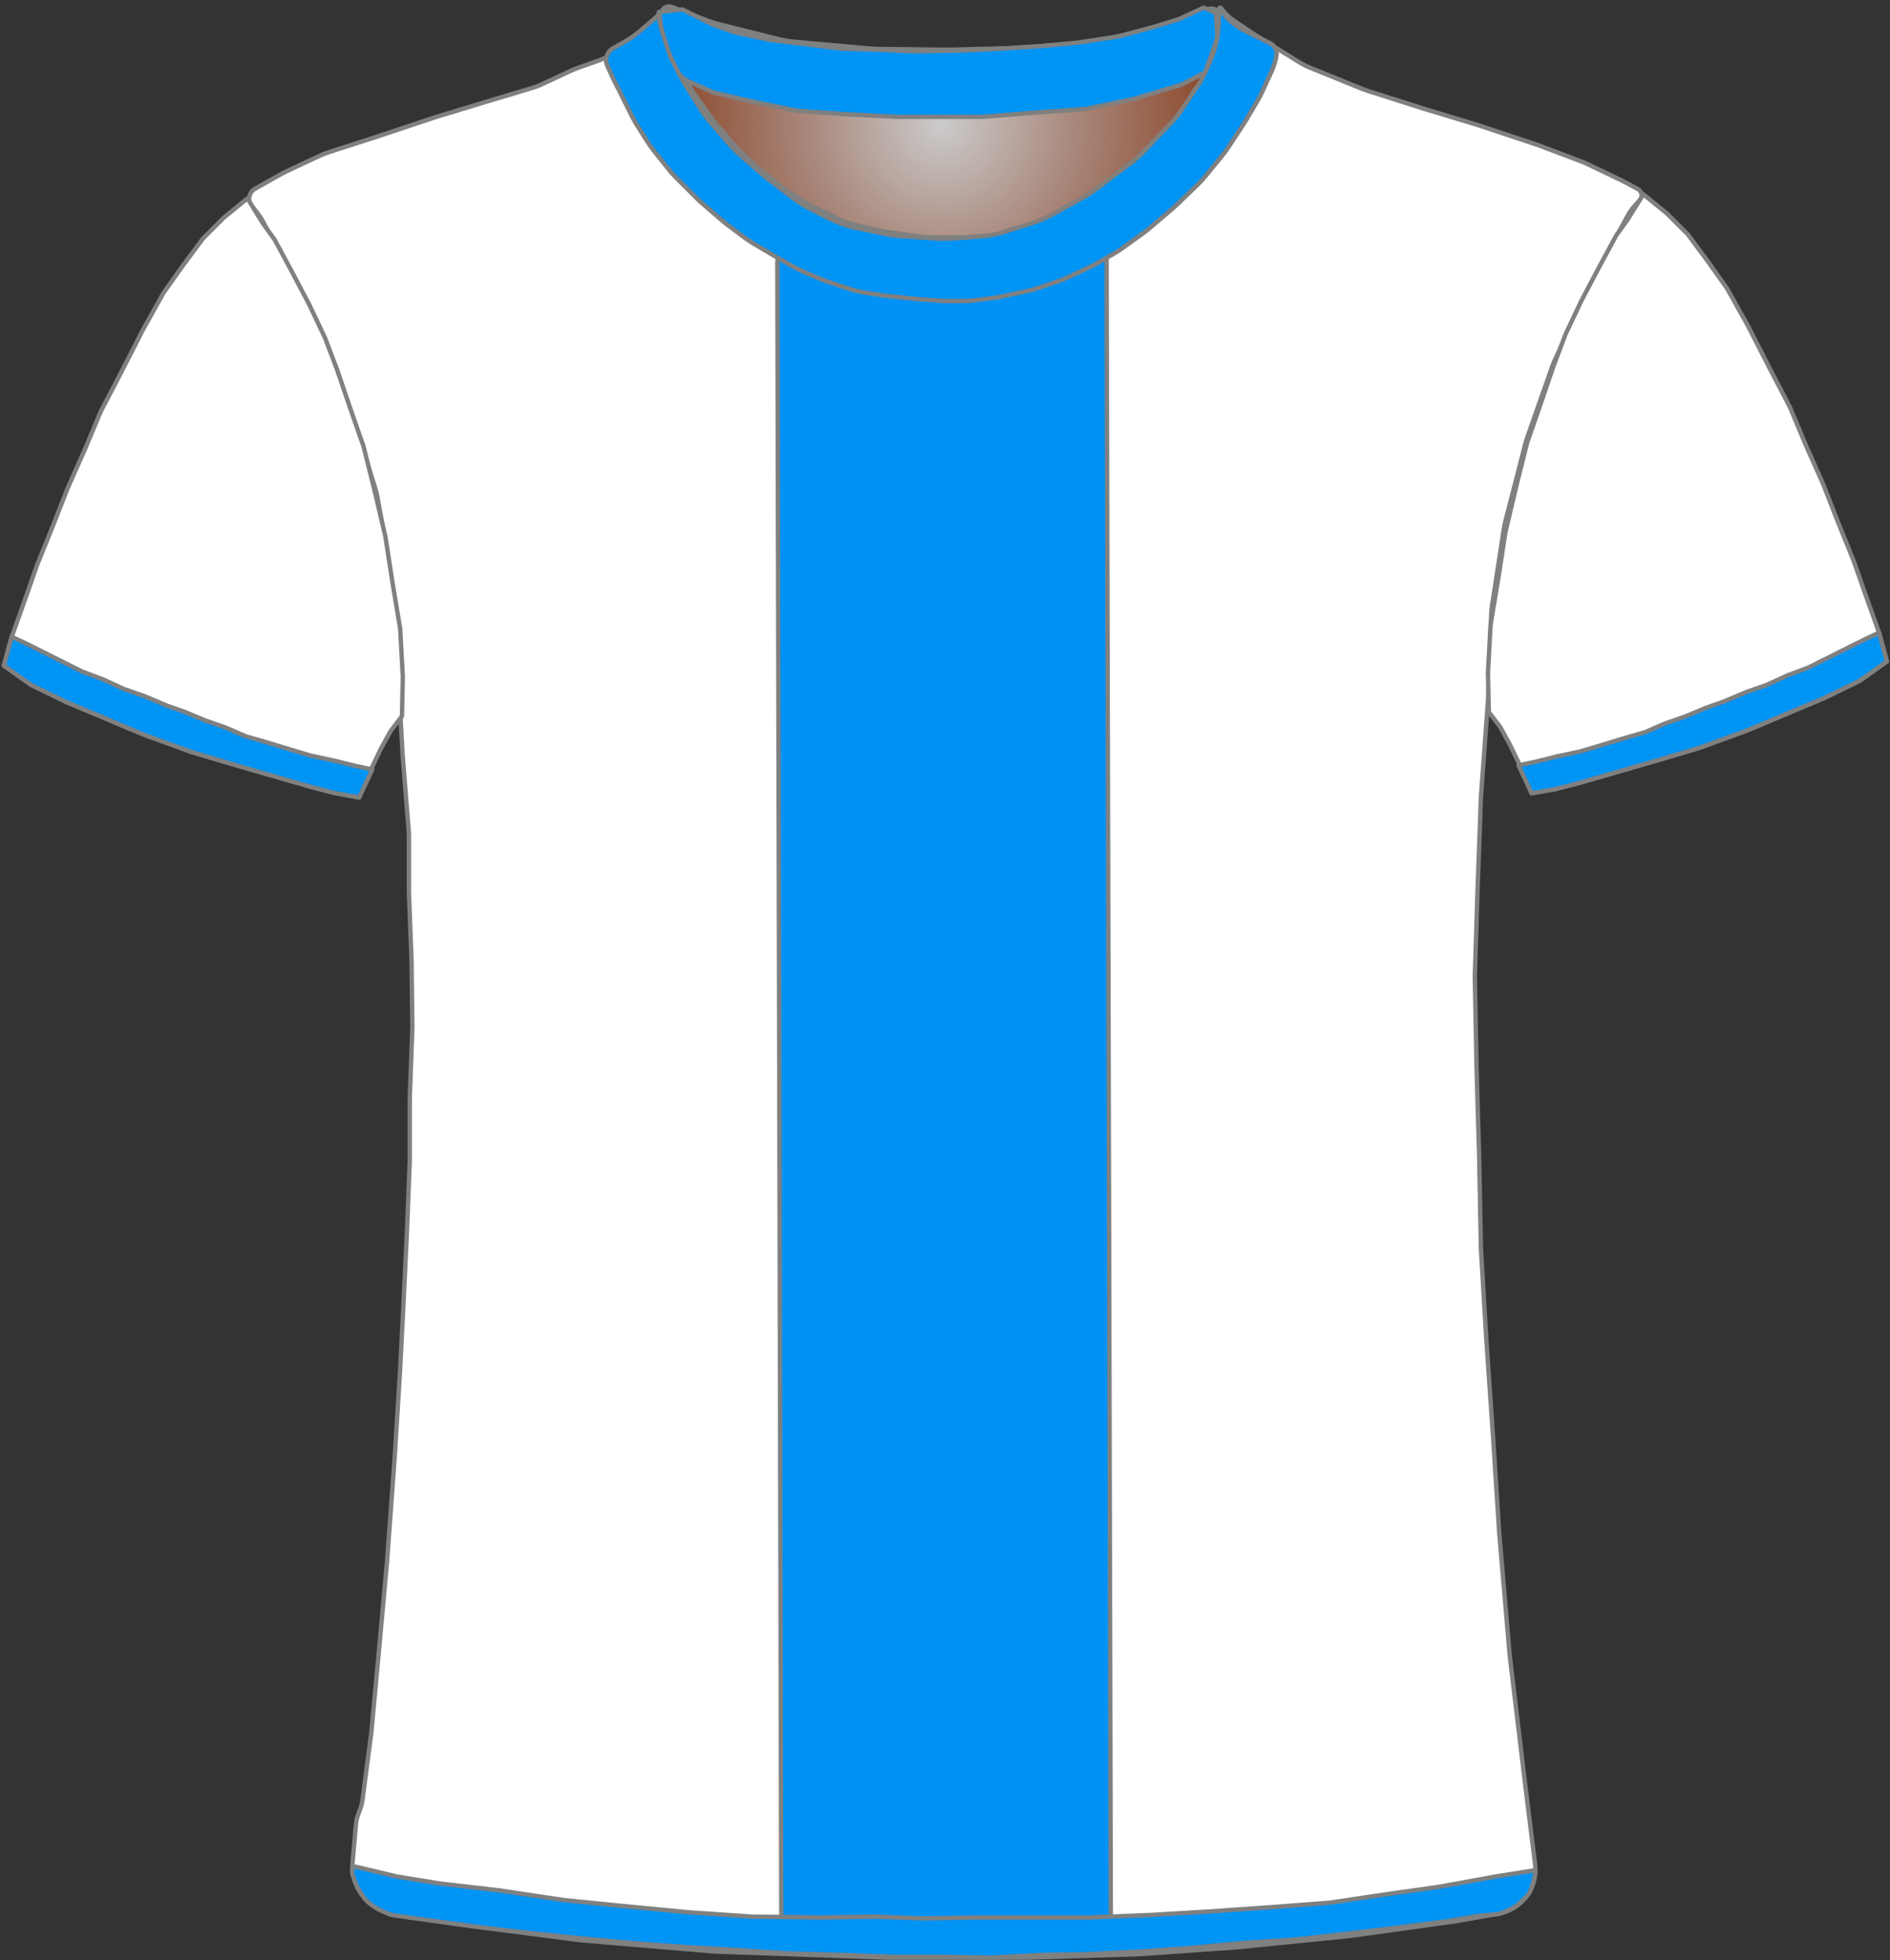 <?xml version="1.0" encoding="UTF-8" standalone="no"?>
<!DOCTYPE svg PUBLIC "-//W3C//DTD SVG 1.1//EN" "http://www.w3.org/Graphics/SVG/1.1/DTD/svg11.dtd">
<svg xmlns:xl="http://www.w3.org/1999/xlink" xmlns:dc="http://purl.org/dc/elements/1.1/" xmlns="http://www.w3.org/2000/svg" version="1.1" viewBox="312 168 433 449" width="433" height="449">
  <rect x="312" y="168" width="433" height="449" fill="#333333" stroke="none"/>
  <defs>
    <radialGradient cx="0" cy="0" r="1" id="Gradient" gradientUnits="userSpaceOnUse">
      <stop offset="0" stop-color="#cbcbcb"/>
      <stop offset=".434" stop-color="#a9887c"/>
      <stop offset="1" stop-color="#843918"/>
    </radialGradient>
    <radialGradient id="Obj_Gradient" xl:href="#Gradient" gradientTransform="translate(527.646 196.4) scale(70.263)"/>
  </defs>
  <g id="Canvas_217" stroke-opacity="1" fill-opacity="1" stroke-dasharray="none" fill="none" stroke="none">
    <title>Canvas 217</title>
    <g id="Canvas_217_Capa_1">
      <title>Capa 1</title>
      <g id="Graphic_12">
        <path d="M 465.892 169.59 L 474.058 172.708 C 474.916 173.036 475.793 173.312 476.684 173.534 L 490.401 176.964 C 491.563 177.254 492.745 177.453 493.938 177.56 L 511.464 179.121 C 512.052 179.174 512.641 179.204 513.232 179.211 L 528.711 179.395 C 529.001 179.398 529.291 179.396 529.582 179.389 L 544.005 179.014 C 544.366 179.005 544.726 178.987 545.086 178.96 L 559.457 177.909 C 560.449 177.836 561.434 177.7 562.408 177.5 L 573.981 175.122 C 575.023 174.907 576.049 174.621 577.051 174.265 L 588.803 170.09 C 589.894 169.703 591.097 170.234 591.546 171.3 L 591.546 171.3 C 592.068 172.54 592.22 173.905 591.984 175.229 L 591.803 176.24 C 591.499 177.941 591.005 179.603 590.329 181.193 L 588.786 184.824 C 588.227 186.139 587.547 187.398 586.755 188.586 L 583.069 194.115 C 582.322 195.236 581.477 196.29 580.545 197.263 L 574.25 203.838 C 573.382 204.744 572.441 205.578 571.437 206.332 L 563.062 212.613 C 562.186 213.27 561.264 213.864 560.303 214.39 L 553.117 218.321 C 551.806 219.039 550.428 219.627 549.003 220.077 L 542.33 222.184 C 540.613 222.726 538.839 223.065 537.043 223.193 L 530.156 223.685 C 529.084 223.762 528.008 223.763 526.935 223.689 L 518.499 223.107 C 517.465 223.036 516.437 222.895 515.422 222.685 L 508.286 221.208 C 506.334 220.804 504.443 220.149 502.66 219.257 L 498.001 216.927 C 496.767 216.31 495.591 215.584 494.487 214.756 L 488.805 210.494 C 488.366 210.165 487.939 209.82 487.524 209.46 L 481.769 204.462 C 480.955 203.755 480.191 202.991 479.484 202.177 L 475.079 197.104 C 474.325 196.236 473.637 195.312 473.021 194.341 L 469.287 188.453 C 468.927 187.885 468.591 187.301 468.282 186.703 L 466.661 183.57 C 466.052 182.392 465.546 181.164 465.149 179.899 L 463.868 175.826 C 463.654 175.142 463.471 174.449 463.321 173.749 L 463.246 173.4 C 463.051 172.492 463.159 171.544 463.551 170.703 L 463.646 170.5 C 464.041 169.655 465.021 169.258 465.892 169.59 Z" fill="url(#Obj_Gradient)"/>
        <path d="M 465.892 169.59 L 474.058 172.708 C 474.916 173.036 475.793 173.312 476.684 173.534 L 490.401 176.964 C 491.563 177.254 492.745 177.453 493.938 177.56 L 511.464 179.121 C 512.052 179.174 512.641 179.204 513.232 179.211 L 528.711 179.395 C 529.001 179.398 529.291 179.396 529.582 179.389 L 544.005 179.014 C 544.366 179.005 544.726 178.987 545.086 178.96 L 559.457 177.909 C 560.449 177.836 561.434 177.7 562.408 177.5 L 573.981 175.122 C 575.023 174.907 576.049 174.621 577.051 174.265 L 588.803 170.09 C 589.894 169.703 591.097 170.234 591.546 171.3 L 591.546 171.3 C 592.068 172.54 592.22 173.905 591.984 175.229 L 591.803 176.24 C 591.499 177.941 591.005 179.603 590.329 181.193 L 588.786 184.824 C 588.227 186.139 587.547 187.398 586.755 188.586 L 583.069 194.115 C 582.322 195.236 581.477 196.29 580.545 197.263 L 574.25 203.838 C 573.382 204.744 572.441 205.578 571.437 206.332 L 563.062 212.613 C 562.186 213.27 561.264 213.864 560.303 214.39 L 553.117 218.321 C 551.806 219.039 550.428 219.627 549.003 220.077 L 542.33 222.184 C 540.613 222.726 538.839 223.065 537.043 223.193 L 530.156 223.685 C 529.084 223.762 528.008 223.763 526.935 223.689 L 518.499 223.107 C 517.465 223.036 516.437 222.895 515.422 222.685 L 508.286 221.208 C 506.334 220.804 504.443 220.149 502.66 219.257 L 498.001 216.927 C 496.767 216.31 495.591 215.584 494.487 214.756 L 488.805 210.494 C 488.366 210.165 487.939 209.82 487.524 209.46 L 481.769 204.462 C 480.955 203.755 480.191 202.991 479.484 202.177 L 475.079 197.104 C 474.325 196.236 473.637 195.312 473.021 194.341 L 469.287 188.453 C 468.927 187.885 468.591 187.301 468.282 186.703 L 466.661 183.57 C 466.052 182.392 465.546 181.164 465.149 179.899 L 463.868 175.826 C 463.654 175.142 463.471 174.449 463.321 173.749 L 463.246 173.4 C 463.051 172.492 463.159 171.544 463.551 170.703 L 463.646 170.5 C 464.041 169.655 465.021 169.258 465.892 169.59 Z" stroke="#7f8080" stroke-linecap="round" stroke-linejoin="round" stroke-width="1"/>
      </g>
      <g id="Graphic_11">
        <path d="M 401.86 606.264 L 415.603 608.554 C 415.786 608.585 415.97 608.612 416.154 608.636 L 444.508 612.352 C 444.754 612.384 445.002 612.41 445.249 612.431 L 475.492 614.968 C 475.749 614.989 476.006 615.005 476.264 615.014 L 515.195 616.39 C 515.383 616.397 515.572 616.4 515.76 616.4 L 547.228 616.4 C 547.394 616.4 547.561 616.397 547.727 616.392 L 572.762 615.61 C 572.972 615.603 573.183 615.593 573.392 615.578 L 595.44 614.017 C 595.598 614.006 595.757 613.992 595.914 613.976 L 621.175 611.431 C 621.377 611.41 621.578 611.386 621.779 611.358 L 645.572 608.043 C 645.776 608.014 645.979 607.982 646.182 607.946 L 655.378 606.3 C 660.705 605.347 664.356 600.393 663.689 595.023 L 661.482 577.232 C 661.479 577.211 661.476 577.189 661.474 577.168 L 657.91 547.47 C 657.888 547.29 657.87 547.11 657.854 546.93 L 655.492 519.37 C 655.482 519.257 655.474 519.143 655.467 519.029 L 654.08 497.438 C 654.078 497.413 654.077 497.387 654.075 497.362 L 652.483 474.276 C 652.479 474.225 652.476 474.175 652.473 474.124 L 651.297 454.322 C 651.284 454.107 651.275 453.893 651.271 453.678 L 650.879 433.083 C 650.878 433.028 650.877 432.972 650.875 432.917 L 650.28 412.683 C 650.278 412.628 650.277 412.572 650.276 412.517 L 649.885 392.008 C 649.88 391.736 649.882 391.464 649.891 391.193 L 650.476 372.833 C 650.477 372.811 650.478 372.789 650.479 372.767 L 651.267 350.898 C 651.274 350.699 651.285 350.501 651.299 350.303 L 652.857 329.082 C 652.871 328.894 652.881 328.706 652.888 328.517 L 653.643 308.618 C 653.666 308.007 653.724 307.397 653.817 306.792 L 656.556 288.988 C 656.637 288.463 656.744 287.942 656.877 287.428 L 661.505 269.47 C 661.62 269.024 661.754 268.582 661.908 268.147 L 667.628 251.908 C 667.794 251.436 667.982 250.973 668.192 250.519 L 673.723 238.534 C 673.826 238.311 673.934 238.091 674.047 237.874 L 679.409 227.532 C 679.455 227.444 679.501 227.356 679.549 227.269 L 684.765 217.652 C 685.502 216.293 686.452 215.06 687.578 214 L 687.578 214 C 688.253 213.365 688.285 212.302 687.649 211.627 C 687.525 211.495 687.38 211.383 687.22 211.298 L 684.006 209.576 C 683.787 209.459 683.566 209.347 683.342 209.24 L 675.488 205.491 C 675.081 205.297 674.667 205.12 674.245 204.961 L 664.57 201.31 C 664.375 201.237 664.179 201.167 663.981 201.101 L 651.286 196.87 C 651.147 196.823 651.007 196.779 650.867 196.736 L 637.983 192.832 C 637.913 192.811 637.842 192.789 637.772 192.766 L 625.268 188.788 C 624.875 188.663 624.486 188.522 624.103 188.367 L 612.127 183.507 C 611.296 183.17 610.494 182.763 609.73 182.291 L 600.111 176.344 C 599.955 176.248 599.801 176.149 599.649 176.048 L 594.759 172.788 C 593.778 172.133 592.906 171.327 592.178 170.4 L 592.178 170.4 C 592.072 170.266 591.877 170.242 591.743 170.348 C 591.64 170.429 591.599 170.565 591.641 170.689 L 591.778 171.1 C 592.237 172.478 592.341 173.949 592.082 175.378 L 591.686 177.551 C 591.415 179.043 590.933 180.488 590.255 181.844 L 588.723 184.909 C 588.426 185.502 588.093 186.077 587.725 186.629 L 584.521 191.434 C 584.093 192.077 583.618 192.688 583.101 193.263 L 578.539 198.332 C 578.498 198.377 578.457 198.423 578.415 198.468 L 572.421 204.976 C 571.793 205.657 571.107 206.283 570.371 206.846 L 565.347 210.688 C 564.901 211.029 564.437 211.346 563.958 211.639 L 557.471 215.594 C 556.81 215.997 556.12 216.352 555.407 216.656 L 548.291 219.684 C 547.483 220.027 546.649 220.304 545.796 220.511 L 541.717 221.5 C 540.892 221.7 540.053 221.834 539.206 221.9 L 533.506 222.35 C 533.087 222.383 532.667 222.4 532.247 222.4 L 525.215 222.4 C 524.458 222.4 523.701 222.346 522.952 222.239 L 515.005 221.104 C 514.52 221.035 514.039 220.943 513.562 220.83 L 507.601 219.41 C 506.456 219.138 505.344 218.739 504.286 218.223 L 498.006 215.156 C 497.521 214.919 497.048 214.657 496.589 214.373 L 492.377 211.758 C 491.778 211.387 491.204 210.975 490.659 210.528 L 486.213 206.876 C 485.99 206.692 485.771 206.502 485.557 206.307 L 481.755 202.821 C 481.304 202.407 480.877 201.968 480.476 201.505 L 476.357 196.753 C 476.038 196.385 475.735 196.002 475.451 195.605 L 471.021 189.436 C 470.526 188.746 470.087 188.019 469.707 187.26 L 467.131 182.107 C 467.095 182.036 467.06 181.964 467.026 181.892 L 465.778 179.3 C 464.927 177.533 464.571 175.569 464.749 173.616 L 464.929 171.633 C 464.953 171.372 464.76 171.14 464.498 171.116 C 464.336 171.101 464.177 171.171 464.078 171.3 L 464.078 171.3 C 463.414 172.162 462.634 172.929 461.76 173.576 L 457.863 176.463 C 457.739 176.554 457.614 176.644 457.488 176.732 L 452.866 179.954 C 451.679 180.781 450.386 181.443 449.021 181.923 L 444.414 183.541 C 443.923 183.714 443.441 183.91 442.97 184.129 L 436.123 187.314 C 435.427 187.637 434.708 187.911 433.973 188.131 L 423.103 191.392 C 423.086 191.398 423.069 191.403 423.053 191.408 L 412.084 194.737 C 411.947 194.779 411.809 194.823 411.673 194.868 L 398.751 199.175 C 398.702 199.192 398.653 199.208 398.604 199.224 L 387.236 202.891 C 386.598 203.097 385.973 203.343 385.365 203.627 L 377.433 207.34 C 377.063 207.513 376.699 207.701 376.343 207.902 L 370.397 211.263 C 369.144 211.971 368.703 213.561 369.411 214.814 C 369.488 214.95 369.577 215.08 369.678 215.2 L 370.542 216.237 C 371.297 217.143 371.949 218.13 372.487 219.179 L 375.564 225.179 C 375.64 225.326 375.718 225.472 375.798 225.617 L 379.752 232.773 C 379.836 232.924 379.917 233.077 379.995 233.231 L 384.104 241.269 C 384.353 241.756 384.577 242.256 384.775 242.766 L 388.257 251.748 C 388.271 251.783 388.284 251.817 388.298 251.852 L 391.894 260.938 C 392.017 261.246 392.129 261.558 392.232 261.873 L 394.853 269.926 C 394.87 269.975 394.885 270.025 394.901 270.075 L 397.973 279.833 C 398.176 280.477 398.338 281.133 398.458 281.798 L 400.443 292.807 C 400.466 292.936 400.488 293.064 400.508 293.193 L 402.213 304.187 C 402.256 304.462 402.292 304.739 402.32 305.016 L 403.207 313.713 C 403.254 314.171 403.281 314.63 403.288 315.091 L 403.472 327.066 C 403.476 327.289 403.484 327.511 403.497 327.733 L 404.267 341.215 C 404.274 341.338 404.283 341.462 404.292 341.585 L 405.626 358.159 C 405.66 358.586 405.678 359.014 405.678 359.443 L 405.678 371.892 C 405.678 372.097 405.682 372.302 405.689 372.507 L 406.27 387.596 C 406.275 387.732 406.278 387.868 406.28 388.004 L 406.472 402.8 C 406.476 403.067 406.473 403.333 406.463 403.6 L 405.889 419.104 C 405.881 419.301 405.878 419.499 405.878 419.696 L 405.878 433.292 C 405.878 433.497 405.874 433.702 405.866 433.907 L 405.281 449.122 C 405.279 449.174 405.276 449.226 405.274 449.278 L 404.478 465.781 C 404.478 465.793 404.477 465.807 404.477 465.819 L 403.682 481.511 C 403.679 481.57 403.676 481.63 403.672 481.689 L 402.483 500.91 C 402.479 500.97 402.475 501.03 402.471 501.09 L 400.688 525.459 C 400.681 525.553 400.673 525.647 400.665 525.74 L 398.879 545.385 C 398.878 545.395 398.877 545.405 398.876 545.415 L 397.105 564.5 C 397.087 564.7 397.065 564.9 397.038 565.099 L 395.078 580.072 C 394.945 581.086 394.676 582.078 394.278 583.02 L 394.278 583.02 C 393.88 583.961 393.631 584.957 393.541 585.975 L 392.778 594.52 C 392.27 600.207 396.228 605.325 401.86 606.264 Z" fill="white"/>
        <path d="M 401.86 606.264 L 415.603 608.554 C 415.786 608.585 415.97 608.612 416.154 608.636 L 444.508 612.352 C 444.754 612.384 445.002 612.41 445.249 612.431 L 475.492 614.968 C 475.749 614.989 476.006 615.005 476.264 615.014 L 515.195 616.39 C 515.383 616.397 515.572 616.4 515.76 616.4 L 547.228 616.4 C 547.394 616.4 547.561 616.397 547.727 616.392 L 572.762 615.61 C 572.972 615.603 573.183 615.593 573.392 615.578 L 595.44 614.017 C 595.598 614.006 595.757 613.992 595.914 613.976 L 621.175 611.431 C 621.377 611.41 621.578 611.386 621.779 611.358 L 645.572 608.043 C 645.776 608.014 645.979 607.982 646.182 607.946 L 655.378 606.3 C 660.705 605.347 664.356 600.393 663.689 595.023 L 661.482 577.232 C 661.479 577.211 661.476 577.189 661.474 577.168 L 657.91 547.47 C 657.888 547.29 657.87 547.11 657.854 546.93 L 655.492 519.37 C 655.482 519.257 655.474 519.143 655.467 519.029 L 654.08 497.438 C 654.078 497.413 654.077 497.387 654.075 497.362 L 652.483 474.276 C 652.479 474.225 652.476 474.175 652.473 474.124 L 651.297 454.322 C 651.284 454.107 651.275 453.893 651.271 453.678 L 650.879 433.083 C 650.878 433.028 650.877 432.972 650.875 432.917 L 650.28 412.683 C 650.278 412.628 650.277 412.572 650.276 412.517 L 649.885 392.008 C 649.88 391.736 649.882 391.464 649.891 391.193 L 650.476 372.833 C 650.477 372.811 650.478 372.789 650.479 372.767 L 651.267 350.898 C 651.274 350.699 651.285 350.501 651.299 350.303 L 652.857 329.082 C 652.871 328.894 652.881 328.706 652.888 328.517 L 653.643 308.618 C 653.666 308.007 653.724 307.397 653.817 306.792 L 656.556 288.988 C 656.637 288.463 656.744 287.942 656.877 287.428 L 661.505 269.47 C 661.62 269.024 661.754 268.582 661.908 268.147 L 667.628 251.908 C 667.794 251.436 667.982 250.973 668.192 250.519 L 673.723 238.534 C 673.826 238.311 673.934 238.091 674.047 237.874 L 679.409 227.532 C 679.455 227.444 679.501 227.356 679.549 227.269 L 684.765 217.652 C 685.502 216.293 686.452 215.06 687.578 214 L 687.578 214 C 688.253 213.365 688.285 212.302 687.649 211.627 C 687.525 211.495 687.38 211.383 687.22 211.298 L 684.006 209.576 C 683.787 209.459 683.566 209.347 683.342 209.24 L 675.488 205.491 C 675.081 205.297 674.667 205.12 674.245 204.961 L 664.57 201.31 C 664.375 201.237 664.179 201.167 663.981 201.101 L 651.286 196.87 C 651.147 196.823 651.007 196.779 650.867 196.736 L 637.983 192.832 C 637.913 192.811 637.842 192.789 637.772 192.766 L 625.268 188.788 C 624.875 188.663 624.486 188.522 624.103 188.367 L 612.127 183.507 C 611.296 183.17 610.494 182.763 609.73 182.291 L 600.111 176.344 C 599.955 176.248 599.801 176.149 599.649 176.048 L 594.759 172.788 C 593.778 172.133 592.906 171.327 592.178 170.4 L 592.178 170.4 C 592.072 170.266 591.877 170.242 591.743 170.348 C 591.64 170.429 591.599 170.565 591.641 170.689 L 591.778 171.1 C 592.237 172.478 592.341 173.949 592.082 175.378 L 591.686 177.551 C 591.415 179.043 590.933 180.488 590.255 181.844 L 588.723 184.909 C 588.426 185.502 588.093 186.077 587.725 186.629 L 584.521 191.434 C 584.093 192.077 583.618 192.688 583.101 193.263 L 578.539 198.332 C 578.498 198.377 578.457 198.423 578.415 198.468 L 572.421 204.976 C 571.793 205.657 571.107 206.283 570.371 206.846 L 565.347 210.688 C 564.901 211.029 564.437 211.346 563.958 211.639 L 557.471 215.594 C 556.81 215.997 556.12 216.352 555.407 216.656 L 548.291 219.684 C 547.483 220.027 546.649 220.304 545.796 220.511 L 541.717 221.5 C 540.892 221.7 540.053 221.834 539.206 221.9 L 533.506 222.35 C 533.087 222.383 532.667 222.4 532.247 222.4 L 525.215 222.4 C 524.458 222.4 523.701 222.346 522.952 222.239 L 515.005 221.104 C 514.52 221.035 514.039 220.943 513.562 220.83 L 507.601 219.41 C 506.456 219.138 505.344 218.739 504.286 218.223 L 498.006 215.156 C 497.521 214.919 497.048 214.657 496.589 214.373 L 492.377 211.758 C 491.778 211.387 491.204 210.975 490.659 210.528 L 486.213 206.876 C 485.99 206.692 485.771 206.502 485.557 206.307 L 481.755 202.821 C 481.304 202.407 480.877 201.968 480.476 201.505 L 476.357 196.753 C 476.038 196.385 475.735 196.002 475.451 195.605 L 471.021 189.436 C 470.526 188.746 470.087 188.019 469.707 187.26 L 467.131 182.107 C 467.095 182.036 467.06 181.964 467.026 181.892 L 465.778 179.3 C 464.927 177.533 464.571 175.569 464.749 173.616 L 464.929 171.633 C 464.953 171.372 464.76 171.14 464.498 171.116 C 464.336 171.101 464.177 171.171 464.078 171.3 L 464.078 171.3 C 463.414 172.162 462.634 172.929 461.76 173.576 L 457.863 176.463 C 457.739 176.554 457.614 176.644 457.488 176.732 L 452.866 179.954 C 451.679 180.781 450.386 181.443 449.021 181.923 L 444.414 183.541 C 443.923 183.714 443.441 183.91 442.97 184.129 L 436.123 187.314 C 435.427 187.637 434.708 187.911 433.973 188.131 L 423.103 191.392 C 423.086 191.398 423.069 191.403 423.053 191.408 L 412.084 194.737 C 411.947 194.779 411.809 194.823 411.673 194.868 L 398.751 199.175 C 398.702 199.192 398.653 199.208 398.604 199.224 L 387.236 202.891 C 386.598 203.097 385.973 203.343 385.365 203.627 L 377.433 207.34 C 377.063 207.513 376.699 207.701 376.343 207.902 L 370.397 211.263 C 369.144 211.971 368.703 213.561 369.411 214.814 C 369.488 214.95 369.577 215.08 369.678 215.2 L 370.542 216.237 C 371.297 217.143 371.949 218.13 372.487 219.179 L 375.564 225.179 C 375.64 225.326 375.718 225.472 375.798 225.617 L 379.752 232.773 C 379.836 232.924 379.917 233.077 379.995 233.231 L 384.104 241.269 C 384.353 241.756 384.577 242.256 384.775 242.766 L 388.257 251.748 C 388.271 251.783 388.284 251.817 388.298 251.852 L 391.894 260.938 C 392.017 261.246 392.129 261.558 392.232 261.873 L 394.853 269.926 C 394.87 269.975 394.885 270.025 394.901 270.075 L 397.973 279.833 C 398.176 280.477 398.338 281.133 398.458 281.798 L 400.443 292.807 C 400.466 292.936 400.488 293.064 400.508 293.193 L 402.213 304.187 C 402.256 304.462 402.292 304.739 402.32 305.016 L 403.207 313.713 C 403.254 314.171 403.281 314.63 403.288 315.091 L 403.472 327.066 C 403.476 327.289 403.484 327.511 403.497 327.733 L 404.267 341.215 C 404.274 341.338 404.283 341.462 404.292 341.585 L 405.626 358.159 C 405.66 358.586 405.678 359.014 405.678 359.443 L 405.678 371.892 C 405.678 372.097 405.682 372.302 405.689 372.507 L 406.27 387.596 C 406.275 387.732 406.278 387.868 406.28 388.004 L 406.472 402.8 C 406.476 403.067 406.473 403.333 406.463 403.6 L 405.889 419.104 C 405.881 419.301 405.878 419.499 405.878 419.696 L 405.878 433.292 C 405.878 433.497 405.874 433.702 405.866 433.907 L 405.281 449.122 C 405.279 449.174 405.276 449.226 405.274 449.278 L 404.478 465.781 C 404.478 465.793 404.477 465.807 404.477 465.819 L 403.682 481.511 C 403.679 481.57 403.676 481.63 403.672 481.689 L 402.483 500.91 C 402.479 500.97 402.475 501.03 402.471 501.09 L 400.688 525.459 C 400.681 525.553 400.673 525.647 400.665 525.74 L 398.879 545.385 C 398.878 545.395 398.877 545.405 398.876 545.415 L 397.105 564.5 C 397.087 564.7 397.065 564.9 397.038 565.099 L 395.078 580.072 C 394.945 581.086 394.676 582.078 394.278 583.02 L 394.278 583.02 C 393.88 583.961 393.631 584.957 393.541 585.975 L 392.778 594.52 C 392.27 600.207 396.228 605.325 401.86 606.264 Z" stroke="#7f8080" stroke-linecap="round" stroke-linejoin="round" stroke-width="1"/>
      </g>
      <g id="Graphic_10">
        <path d="M 312.887 320.446 L 319.087 324.846 L 327.287 328.846 L 335.887 332.446 L 344.887 336.246 L 355.887 340.246 L 365.287 343.046 L 374.287 345.646 L 383.287 348.246 L 388.687 349.646 L 394.287 350.646 L 396.687 344.846 L 399.287 339.446 L 401.487 335.446 L 404.087 332.046 L 404.287 323.046 L 403.687 312.046 L 401.887 301.246 L 400.287 290.846 L 397.687 279.846 L 395.287 270.246 L 392.487 262.246 L 389.287 252.846 L 386.487 245.446 L 382.887 237.846 L 378.887 230.246 L 374.887 222.846 L 372.287 219.246 L 368.687 213.446 L 363.287 217.846 L 358.487 222.646 L 353.887 228.846 L 349.487 235.046 L 344.687 243.646 L 339.887 253.046 L 335.087 262.246 L 331.487 270.846 L 327.487 279.846 L 324.287 288.046 L 320.487 297.446 L 317.687 305.446 L 314.687 313.846 Z" fill="white"/>
        <path d="M 312.887 320.446 L 319.087 324.846 L 327.287 328.846 L 335.887 332.446 L 344.887 336.246 L 355.887 340.246 L 365.287 343.046 L 374.287 345.646 L 383.287 348.246 L 388.687 349.646 L 394.287 350.646 L 396.687 344.846 L 399.287 339.446 L 401.487 335.446 L 404.087 332.046 L 404.287 323.046 L 403.687 312.046 L 401.887 301.246 L 400.287 290.846 L 397.687 279.846 L 395.287 270.246 L 392.487 262.246 L 389.287 252.846 L 386.487 245.446 L 382.887 237.846 L 378.887 230.246 L 374.887 222.846 L 372.287 219.246 L 368.687 213.446 L 363.287 217.846 L 358.487 222.646 L 353.887 228.846 L 349.487 235.046 L 344.687 243.646 L 339.887 253.046 L 335.087 262.246 L 331.487 270.846 L 327.487 279.846 L 324.287 288.046 L 320.487 297.446 L 317.687 305.446 L 314.687 313.846 Z" stroke="#7f8080" stroke-linecap="round" stroke-linejoin="round" stroke-width="1"/>
      </g>
      <g id="Graphic_9">
        <path d="M 744.292 319.503 L 738.092 323.903 L 729.892 327.903 L 721.292 331.503 L 712.292 335.303 L 701.292 339.303 L 691.892 342.103 L 682.892 344.703 L 673.892 347.303 L 668.492 348.703 L 662.892 349.703 L 660.492 343.903 L 657.892 338.503 L 655.692 334.503 L 653.092 331.103 L 652.892 322.103 L 653.492 311.103 L 655.292 300.303 L 656.892 289.903 L 659.492 278.903 L 661.892 269.303 L 664.692 261.303 L 667.892 251.903 L 670.692 244.503 L 674.292 236.903 L 678.292 229.303 L 682.292 221.903 L 684.892 218.303 L 688.492 212.503 L 693.892 216.903 L 698.692 221.703 L 703.292 227.903 L 707.692 234.103 L 712.492 242.703 L 717.292 252.103 L 722.092 261.303 L 725.692 269.903 L 729.692 278.903 L 732.892 287.103 L 736.692 296.503 L 739.492 304.503 L 742.492 312.903 Z" fill="white"/>
        <path d="M 744.292 319.503 L 738.092 323.903 L 729.892 327.903 L 721.292 331.503 L 712.292 335.303 L 701.292 339.303 L 691.892 342.103 L 682.892 344.703 L 673.892 347.303 L 668.492 348.703 L 662.892 349.703 L 660.492 343.903 L 657.892 338.503 L 655.692 334.503 L 653.092 331.103 L 652.892 322.103 L 653.492 311.103 L 655.292 300.303 L 656.892 289.903 L 659.492 278.903 L 661.892 269.303 L 664.692 261.303 L 667.892 251.903 L 670.692 244.503 L 674.292 236.903 L 678.292 229.303 L 682.292 221.903 L 684.892 218.303 L 688.492 212.503 L 693.892 216.903 L 698.692 221.703 L 703.292 227.903 L 707.692 234.103 L 712.492 242.703 L 717.292 252.103 L 722.092 261.303 L 725.692 269.903 L 729.692 278.903 L 732.892 287.103 L 736.692 296.503 L 739.492 304.503 L 742.492 312.903 Z" stroke="#7f8080" stroke-linecap="round" stroke-linejoin="round" stroke-width="1"/>
      </g>
      <g id="Graphic_8">
        <path d="M 312.887 320.446 L 319.087 324.846 L 327.287 328.846 L 335.887 332.446 L 344.887 336.246 L 355.887 340.246 L 365.287 343.046 L 374.287 345.646 L 383.287 348.246 L 388.687 349.646 L 394.287 350.646 L 397.287 344.246 L 393.487 343.446 L 388.687 342.246 L 383.087 341.046 L 377.087 339.246 L 372.487 337.846 L 368.287 336.646 L 363.687 334.646 L 359.087 333.046 L 354.287 331.046 L 350.287 329.646 L 345.087 327.446 L 340.487 325.846 L 335.687 323.646 L 330.887 321.846 L 326.887 319.846 L 322.487 317.646 L 318.087 315.446 L 314.687 313.846 Z" fill="#0094f5"/>
        <path d="M 312.887 320.446 L 319.087 324.846 L 327.287 328.846 L 335.887 332.446 L 344.887 336.246 L 355.887 340.246 L 365.287 343.046 L 374.287 345.646 L 383.287 348.246 L 388.687 349.646 L 394.287 350.646 L 397.287 344.246 L 393.487 343.446 L 388.687 342.246 L 383.087 341.046 L 377.087 339.246 L 372.487 337.846 L 368.287 336.646 L 363.687 334.646 L 359.087 333.046 L 354.287 331.046 L 350.287 329.646 L 345.087 327.446 L 340.487 325.846 L 335.687 323.646 L 330.887 321.846 L 326.887 319.846 L 322.487 317.646 L 318.087 315.446 L 314.687 313.846 Z" stroke="#7f8080" stroke-linecap="round" stroke-linejoin="round" stroke-width="1"/>
      </g>
      <g id="Graphic_7">
        <path d="M 744.292 319.503 L 738.092 323.903 L 729.892 327.903 L 721.292 331.503 L 712.292 335.303 L 701.292 339.303 L 691.892 342.103 L 682.892 344.703 L 673.892 347.303 L 668.492 348.703 L 662.892 349.703 L 659.892 343.303 L 663.692 342.503 L 668.492 341.303 L 674.092 340.103 L 680.092 338.303 L 684.692 336.903 L 688.892 335.703 L 693.492 333.703 L 698.092 332.103 L 702.892 330.103 L 706.892 328.703 L 712.092 326.503 L 716.692 324.903 L 721.492 322.703 L 726.292 320.903 L 730.292 318.903 L 734.692 316.703 L 739.092 314.503 L 742.492 312.903 Z" fill="#0094f5"/>
        <path d="M 744.292 319.503 L 738.092 323.903 L 729.892 327.903 L 721.292 331.503 L 712.292 335.303 L 701.292 339.303 L 691.892 342.103 L 682.892 344.703 L 673.892 347.303 L 668.492 348.703 L 662.892 349.703 L 659.892 343.303 L 663.692 342.503 L 668.492 341.303 L 674.092 340.103 L 680.092 338.303 L 684.692 336.903 L 688.892 335.703 L 693.492 333.703 L 698.092 332.103 L 702.892 330.103 L 706.892 328.703 L 712.092 326.503 L 716.692 324.903 L 721.492 322.703 L 726.292 320.903 L 730.292 318.903 L 734.692 316.703 L 739.092 314.503 L 742.492 312.903 Z" stroke="#7f8080" stroke-linecap="round" stroke-linejoin="round" stroke-width="1"/>
      </g>
      <g id="Graphic_6">
        <path d="M 462.946 170.756 L 468.346 170.156 L 475.146 173.556 L 480.146 175.356 L 488.546 177.156 L 496.946 178.156 L 504.946 179.156 L 512.546 179.356 L 521.146 179.756 L 532.746 179.556 L 541.146 179.156 L 550.546 178.556 L 558.946 177.756 L 568.146 176.356 L 576.346 174.156 L 582.146 172.356 L 587.746 169.756 L 590.546 170.956 L 590.946 176.556 L 588.146 184.556 L 582.746 187.356 L 572.146 190.556 L 560.746 192.956 L 549.546 193.756 L 537.146 194.756 L 526.746 194.756 L 517.346 194.756 L 505.746 194.156 L 494.546 193.356 L 483.946 191.156 L 475.346 189.156 L 469.146 186.356 L 467.146 184.756 L 463.946 177.156 Z" fill="#0094f5"/>
        <path d="M 462.946 170.756 L 468.346 170.156 L 475.146 173.556 L 480.146 175.356 L 488.546 177.156 L 496.946 178.156 L 504.946 179.156 L 512.546 179.356 L 521.146 179.756 L 532.746 179.556 L 541.146 179.156 L 550.546 178.556 L 558.946 177.756 L 568.146 176.356 L 576.346 174.156 L 582.146 172.356 L 587.746 169.756 L 590.546 170.956 L 590.946 176.556 L 588.146 184.556 L 582.746 187.356 L 572.146 190.556 L 560.746 192.956 L 549.546 193.756 L 537.146 194.756 L 526.746 194.756 L 517.346 194.756 L 505.746 194.156 L 494.546 193.356 L 483.946 191.156 L 475.346 189.156 L 469.146 186.356 L 467.146 184.756 L 463.946 177.156 Z" stroke="#7f8080" stroke-linecap="round" stroke-linejoin="round" stroke-width="1"/>
      </g>
      <g id="Graphic_5">
        <path d="M 491 610 L 517.5 612.5 L 539 611 L 558 611 L 566.5 610 L 565.5 220 L 530 226 L 490.5 221 L 490.086 228.276 Z" fill="#0092f5"/>
        <path d="M 491 610 L 517.5 612.5 L 539 611 L 558 611 L 566.5 610 L 565.5 220 L 530 226 L 490.5 221 L 490.086 228.276 Z" stroke="#7f8080" stroke-linecap="round" stroke-linejoin="round" stroke-width="1"/>
      </g>
      <g id="Graphic_4">
        <path d="M 463.459 170.964 L 458.73 175.017 C 457.579 176.003 456.334 176.873 455.013 177.614 L 452.486 179.032 C 451.051 179.837 450.47 181.606 451.149 183.105 L 452.167 185.352 C 452.288 185.62 452.415 185.887 452.547 186.15 L 456.836 194.729 C 457.178 195.412 457.554 196.078 457.962 196.725 L 460.288 200.408 C 460.728 201.105 461.206 201.778 461.719 202.424 L 465.129 206.722 C 465.675 207.41 466.26 208.066 466.882 208.687 L 471.548 213.353 C 471.949 213.754 472.364 214.14 472.793 214.51 L 477.357 218.444 C 477.752 218.784 478.158 219.111 478.575 219.424 L 482.55 222.405 C 483.216 222.904 483.908 223.367 484.624 223.792 L 488.757 226.241 C 488.885 226.317 489.014 226.391 489.143 226.465 L 493.841 229.127 C 494.579 229.545 495.34 229.922 496.12 230.257 L 499.67 231.778 C 500.256 232.029 500.852 232.256 501.457 232.457 L 506.475 234.13 C 507.722 234.546 509.003 234.854 510.303 235.051 L 514.401 235.672 C 514.767 235.727 515.133 235.774 515.5 235.811 L 522.381 236.517 C 522.627 236.542 522.872 236.563 523.118 236.581 L 527.645 236.898 C 528.181 236.936 528.718 236.955 529.255 236.955 L 532.517 236.955 C 533.471 236.955 534.424 236.895 535.37 236.777 L 539.359 236.279 C 540.019 236.196 540.675 236.085 541.325 235.946 L 547.407 234.642 C 548.301 234.451 549.183 234.206 550.048 233.91 L 554.556 232.364 C 555.351 232.091 556.13 231.775 556.89 231.418 L 561.724 229.143 C 562.274 228.884 562.813 228.604 563.341 228.302 L 567.109 226.149 C 567.802 225.753 568.474 225.321 569.122 224.856 L 573.798 221.495 C 574.299 221.135 574.785 220.755 575.255 220.356 L 580.576 215.841 C 580.958 215.517 581.33 215.18 581.69 214.832 L 586.389 210.284 C 587.029 209.665 587.632 209.009 588.195 208.321 L 591.989 203.684 C 592.495 203.065 592.969 202.42 593.409 201.751 L 597.026 196.247 C 597.241 195.919 597.448 195.585 597.647 195.247 L 600.17 190.943 C 600.556 190.285 600.909 189.607 601.227 188.914 L 603.346 184.303 C 603.879 183.143 604.25 181.915 604.449 180.655 L 604.449 180.655 C 604.628 179.525 604.048 178.412 603.021 177.91 L 597.728 175.322 C 596.413 174.679 595.179 173.885 594.049 172.955 L 593.643 172.62 C 592.799 171.925 592.175 170.999 591.849 169.955 L 591.849 169.955 C 591.803 169.805 591.644 169.722 591.494 169.769 C 591.379 169.805 591.3 169.91 591.296 170.03 L 591.187 173.453 C 591.096 176.296 590.478 179.098 589.366 181.716 L 588.489 183.779 C 587.93 185.093 587.25 186.353 586.458 187.541 L 582.773 193.07 C 582.025 194.191 581.181 195.244 580.249 196.218 L 573.953 202.792 C 573.085 203.699 572.145 204.533 571.14 205.286 L 562.765 211.567 C 561.889 212.225 560.967 212.819 560.006 213.345 L 552.821 217.276 C 551.509 217.993 550.131 218.581 548.706 219.031 L 542.033 221.139 C 540.317 221.681 538.542 222.02 536.746 222.148 L 529.86 222.64 C 528.787 222.716 527.711 222.718 526.639 222.644 L 518.202 222.062 C 517.168 221.991 516.14 221.849 515.125 221.639 L 507.99 220.163 C 506.038 219.759 504.146 219.103 502.364 218.212 L 497.704 215.882 C 496.47 215.265 495.294 214.538 494.19 213.71 L 488.508 209.449 C 488.069 209.12 487.642 208.775 487.227 208.415 L 481.472 203.417 C 480.658 202.71 479.894 201.946 479.187 201.132 L 474.782 196.059 C 474.028 195.191 473.34 194.267 472.724 193.296 L 468.99 187.408 C 468.63 186.839 468.294 186.255 467.985 185.657 L 466.365 182.525 C 465.755 181.347 465.249 180.119 464.852 178.854 L 463.572 174.78 C 463.357 174.097 463.174 173.404 463.024 172.704 L 462.798 171.652 C 462.713 171.255 462.94 170.857 463.325 170.727 L 463.325 170.727 C 463.397 170.703 463.476 170.742 463.5 170.814 C 463.518 170.868 463.502 170.927 463.459 170.964 Z" fill="#0094f5"/>
        <path d="M 463.459 170.964 L 458.73 175.017 C 457.579 176.003 456.334 176.873 455.013 177.614 L 452.486 179.032 C 451.051 179.837 450.47 181.606 451.149 183.105 L 452.167 185.352 C 452.288 185.62 452.415 185.887 452.547 186.15 L 456.836 194.729 C 457.178 195.412 457.554 196.078 457.962 196.725 L 460.288 200.408 C 460.728 201.105 461.206 201.778 461.719 202.424 L 465.129 206.722 C 465.675 207.41 466.26 208.066 466.882 208.687 L 471.548 213.353 C 471.949 213.754 472.364 214.14 472.793 214.51 L 477.357 218.444 C 477.752 218.784 478.158 219.111 478.575 219.424 L 482.55 222.405 C 483.216 222.904 483.908 223.367 484.624 223.792 L 488.757 226.241 C 488.885 226.317 489.014 226.391 489.143 226.465 L 493.841 229.127 C 494.579 229.545 495.34 229.922 496.12 230.257 L 499.67 231.778 C 500.256 232.029 500.852 232.256 501.457 232.457 L 506.475 234.13 C 507.722 234.546 509.003 234.854 510.303 235.051 L 514.401 235.672 C 514.767 235.727 515.133 235.774 515.5 235.811 L 522.381 236.517 C 522.627 236.542 522.872 236.563 523.118 236.581 L 527.645 236.898 C 528.181 236.936 528.718 236.955 529.255 236.955 L 532.517 236.955 C 533.471 236.955 534.424 236.895 535.37 236.777 L 539.359 236.279 C 540.019 236.196 540.675 236.085 541.325 235.946 L 547.407 234.642 C 548.301 234.451 549.183 234.206 550.048 233.91 L 554.556 232.364 C 555.351 232.091 556.13 231.775 556.89 231.418 L 561.724 229.143 C 562.274 228.884 562.813 228.604 563.341 228.302 L 567.109 226.149 C 567.802 225.753 568.474 225.321 569.122 224.856 L 573.798 221.495 C 574.299 221.135 574.785 220.755 575.255 220.356 L 580.576 215.841 C 580.958 215.517 581.33 215.18 581.69 214.832 L 586.389 210.284 C 587.029 209.665 587.632 209.009 588.195 208.321 L 591.989 203.684 C 592.495 203.065 592.969 202.42 593.409 201.751 L 597.026 196.247 C 597.241 195.919 597.448 195.585 597.647 195.247 L 600.17 190.943 C 600.556 190.285 600.909 189.607 601.227 188.914 L 603.346 184.303 C 603.879 183.143 604.25 181.915 604.449 180.655 L 604.449 180.655 C 604.628 179.525 604.048 178.412 603.021 177.91 L 597.728 175.322 C 596.413 174.679 595.179 173.885 594.049 172.955 L 593.643 172.62 C 592.799 171.925 592.175 170.999 591.849 169.955 L 591.849 169.955 C 591.803 169.805 591.644 169.722 591.494 169.769 C 591.379 169.805 591.3 169.91 591.296 170.03 L 591.187 173.453 C 591.096 176.296 590.478 179.098 589.366 181.716 L 588.489 183.779 C 587.93 185.093 587.25 186.353 586.458 187.541 L 582.773 193.07 C 582.025 194.191 581.181 195.244 580.249 196.218 L 573.953 202.792 C 573.085 203.699 572.145 204.533 571.14 205.286 L 562.765 211.567 C 561.889 212.225 560.967 212.819 560.006 213.345 L 552.821 217.276 C 551.509 217.993 550.131 218.581 548.706 219.031 L 542.033 221.139 C 540.317 221.681 538.542 222.02 536.746 222.148 L 529.86 222.64 C 528.787 222.716 527.711 222.718 526.639 222.644 L 518.202 222.062 C 517.168 221.991 516.14 221.849 515.125 221.639 L 507.99 220.163 C 506.038 219.759 504.146 219.103 502.364 218.212 L 497.704 215.882 C 496.47 215.265 495.294 214.538 494.19 213.71 L 488.508 209.449 C 488.069 209.12 487.642 208.775 487.227 208.415 L 481.472 203.417 C 480.658 202.71 479.894 201.946 479.187 201.132 L 474.782 196.059 C 474.028 195.191 473.34 194.267 472.724 193.296 L 468.99 187.408 C 468.63 186.839 468.294 186.255 467.985 185.657 L 466.365 182.525 C 465.755 181.347 465.249 180.119 464.852 178.854 L 463.572 174.78 C 463.357 174.097 463.174 173.404 463.024 172.704 L 462.798 171.652 C 462.713 171.255 462.94 170.857 463.325 170.727 L 463.325 170.727 C 463.397 170.703 463.476 170.742 463.5 170.814 C 463.518 170.868 463.502 170.927 463.459 170.964 Z" stroke="#7f8080" stroke-linecap="round" stroke-linejoin="round" stroke-width="1"/>
      </g>
      <g id="Graphic_3">
        <path d="M 392.7 596.2 L 392.7 596.2 C 392.634 596.726 392.697 597.259 392.883 597.755 L 393.534 599.491 C 393.711 599.962 393.938 600.413 394.211 600.836 L 395.179 602.332 C 395.72 603.168 396.433 603.879 397.271 604.417 L 398.349 605.11 C 398.649 605.303 398.964 605.473 399.29 605.618 L 400.607 606.203 C 401.203 606.469 401.834 606.649 402.481 606.74 L 411.491 608.001 C 411.501 608.003 411.511 608.004 411.521 608.005 L 423.237 609.594 C 423.283 609.6 423.329 609.606 423.375 609.611 L 433.658 610.798 C 433.69 610.802 433.722 610.805 433.754 610.808 L 447.464 612.199 C 447.492 612.202 447.52 612.205 447.548 612.207 L 458.653 613.199 C 458.688 613.202 458.724 613.205 458.759 613.207 L 469.445 613.999 C 469.486 614.002 469.526 614.005 469.567 614.007 L 480.075 614.602 C 480.096 614.603 480.116 614.604 480.137 614.605 L 492.18 615.395 C 492.264 615.401 492.348 615.405 492.432 615.407 L 505.879 615.803 C 505.897 615.803 505.915 615.804 505.933 615.804 L 516.577 616.199 C 516.663 616.202 516.749 616.203 516.836 616.203 L 527.445 616.203 C 527.486 616.203 527.526 616.204 527.567 616.204 L 538.654 616.399 C 538.822 616.402 538.99 616.399 539.158 616.39 L 549.779 615.81 C 549.864 615.806 549.948 615.803 550.033 615.801 L 560.798 615.605 C 560.87 615.604 560.942 615.602 561.014 615.598 L 573.033 615.007 C 573.082 615.005 573.13 615.002 573.179 614.998 L 584.419 614.209 C 584.477 614.205 584.535 614.201 584.593 614.195 L 597.003 613.013 C 597.072 613.007 597.14 613.001 597.209 612.997 L 609.141 612.214 C 609.251 612.207 609.361 612.197 609.47 612.185 L 619.883 611.006 C 619.898 611.004 619.914 611.002 619.929 611.001 L 629.877 609.807 C 629.896 609.804 629.916 609.802 629.935 609.8 L 643.771 608.022 C 643.868 608.01 643.965 607.995 644.062 607.979 L 650.615 606.855 C 650.816 606.821 651.018 606.795 651.221 606.778 L 654.454 606.511 C 655.343 606.438 656.21 606.195 657.008 605.796 L 658.494 605.053 C 659.095 604.753 659.649 604.367 660.14 603.909 L 661.475 602.663 C 662.082 602.097 662.538 601.388 662.8 600.6 L 663.095 599.716 C 663.165 599.505 663.225 599.292 663.275 599.076 L 663.745 597.041 C 663.78 596.888 663.746 596.727 663.653 596.602 L 663.653 596.602 C 663.563 596.48 663.412 596.418 663.262 596.442 L 654.782 597.791 C 654.731 597.799 654.681 597.808 654.63 597.817 L 641.645 600.178 C 641.552 600.195 641.459 600.21 641.366 600.223 L 630.136 601.799 C 630.116 601.802 630.096 601.805 630.076 601.808 L 616.953 603.766 C 616.788 603.791 616.623 603.81 616.457 603.822 L 603.732 604.801 C 603.715 604.803 603.697 604.804 603.68 604.805 L 589.34 605.801 C 589.317 605.803 589.295 605.804 589.272 605.805 L 575.969 606.6 C 575.927 606.602 575.885 606.604 575.843 606.606 L 561.652 607.197 C 561.555 607.201 561.457 607.203 561.36 607.203 L 535.564 607.203 C 535.525 607.203 535.487 607.204 535.448 607.204 L 523.689 607.4 C 523.567 607.402 523.445 607.401 523.323 607.397 L 512.489 607.01 C 512.367 607.005 512.245 607.004 512.123 607.006 L 500.408 607.202 C 500.34 607.203 500.272 607.203 500.204 607.202 L 484.502 607.006 C 484.371 607.004 484.241 606.999 484.111 606.99 L 469.801 606.01 C 469.738 606.005 469.674 606 469.611 605.994 L 455.12 604.605 C 455.111 604.604 455.101 604.603 455.092 604.602 L 441.28 603.221 C 441.164 603.209 441.048 603.195 440.933 603.177 L 426.624 601.021 C 426.545 601.009 426.466 600.999 426.387 600.99 L 412.867 599.422 C 412.76 599.41 412.653 599.395 412.546 599.377 L 403.154 597.844 C 402.989 597.817 402.825 597.784 402.662 597.745 L 393.584 595.587 C 393.196 595.494 392.806 595.734 392.714 596.122 C 392.708 596.148 392.703 596.174 392.7 596.2 Z" fill="#0094f5"/>
        <path d="M 392.7 596.2 L 392.7 596.2 C 392.634 596.726 392.697 597.259 392.883 597.755 L 393.534 599.491 C 393.711 599.962 393.938 600.413 394.211 600.836 L 395.179 602.332 C 395.72 603.168 396.433 603.879 397.271 604.417 L 398.349 605.11 C 398.649 605.303 398.964 605.473 399.29 605.618 L 400.607 606.203 C 401.203 606.469 401.834 606.649 402.481 606.74 L 411.491 608.001 C 411.501 608.003 411.511 608.004 411.521 608.005 L 423.237 609.594 C 423.283 609.6 423.329 609.606 423.375 609.611 L 433.658 610.798 C 433.69 610.802 433.722 610.805 433.754 610.808 L 447.464 612.199 C 447.492 612.202 447.52 612.205 447.548 612.207 L 458.653 613.199 C 458.688 613.202 458.724 613.205 458.759 613.207 L 469.445 613.999 C 469.486 614.002 469.526 614.005 469.567 614.007 L 480.075 614.602 C 480.096 614.603 480.116 614.604 480.137 614.605 L 492.18 615.395 C 492.264 615.401 492.348 615.405 492.432 615.407 L 505.879 615.803 C 505.897 615.803 505.915 615.804 505.933 615.804 L 516.577 616.199 C 516.663 616.202 516.749 616.203 516.836 616.203 L 527.445 616.203 C 527.486 616.203 527.526 616.204 527.567 616.204 L 538.654 616.399 C 538.822 616.402 538.99 616.399 539.158 616.39 L 549.779 615.81 C 549.864 615.806 549.948 615.803 550.033 615.801 L 560.798 615.605 C 560.87 615.604 560.942 615.602 561.014 615.598 L 573.033 615.007 C 573.082 615.005 573.13 615.002 573.179 614.998 L 584.419 614.209 C 584.477 614.205 584.535 614.201 584.593 614.195 L 597.003 613.013 C 597.072 613.007 597.14 613.001 597.209 612.997 L 609.141 612.214 C 609.251 612.207 609.361 612.197 609.47 612.185 L 619.883 611.006 C 619.898 611.004 619.914 611.002 619.929 611.001 L 629.877 609.807 C 629.896 609.804 629.916 609.802 629.935 609.8 L 643.771 608.022 C 643.868 608.01 643.965 607.995 644.062 607.979 L 650.615 606.855 C 650.816 606.821 651.018 606.795 651.221 606.778 L 654.454 606.511 C 655.343 606.438 656.21 606.195 657.008 605.796 L 658.494 605.053 C 659.095 604.753 659.649 604.367 660.14 603.909 L 661.475 602.663 C 662.082 602.097 662.538 601.388 662.8 600.6 L 663.095 599.716 C 663.165 599.505 663.225 599.292 663.275 599.076 L 663.745 597.041 C 663.78 596.888 663.746 596.727 663.653 596.602 L 663.653 596.602 C 663.563 596.48 663.412 596.418 663.262 596.442 L 654.782 597.791 C 654.731 597.799 654.681 597.808 654.63 597.817 L 641.645 600.178 C 641.552 600.195 641.459 600.21 641.366 600.223 L 630.136 601.799 C 630.116 601.802 630.096 601.805 630.076 601.808 L 616.953 603.766 C 616.788 603.791 616.623 603.81 616.457 603.822 L 603.732 604.801 C 603.715 604.803 603.697 604.804 603.68 604.805 L 589.34 605.801 C 589.317 605.803 589.295 605.804 589.272 605.805 L 575.969 606.6 C 575.927 606.602 575.885 606.604 575.843 606.606 L 561.652 607.197 C 561.555 607.201 561.457 607.203 561.36 607.203 L 535.564 607.203 C 535.525 607.203 535.487 607.204 535.448 607.204 L 523.689 607.4 C 523.567 607.402 523.445 607.401 523.323 607.397 L 512.489 607.01 C 512.367 607.005 512.245 607.004 512.123 607.006 L 500.408 607.202 C 500.34 607.203 500.272 607.203 500.204 607.202 L 484.502 607.006 C 484.371 607.004 484.241 606.999 484.111 606.99 L 469.801 606.01 C 469.738 606.005 469.674 606 469.611 605.994 L 455.12 604.605 C 455.111 604.604 455.101 604.603 455.092 604.602 L 441.28 603.221 C 441.164 603.209 441.048 603.195 440.933 603.177 L 426.624 601.021 C 426.545 601.009 426.466 600.999 426.387 600.99 L 412.867 599.422 C 412.76 599.41 412.653 599.395 412.546 599.377 L 403.154 597.844 C 402.989 597.817 402.825 597.784 402.662 597.745 L 393.584 595.587 C 393.196 595.494 392.806 595.734 392.714 596.122 C 392.708 596.148 392.703 596.174 392.7 596.2 Z" stroke="#7f8080" stroke-linecap="round" stroke-linejoin="round" stroke-width="1"/>
      </g>
    </g>
  </g>
</svg>
